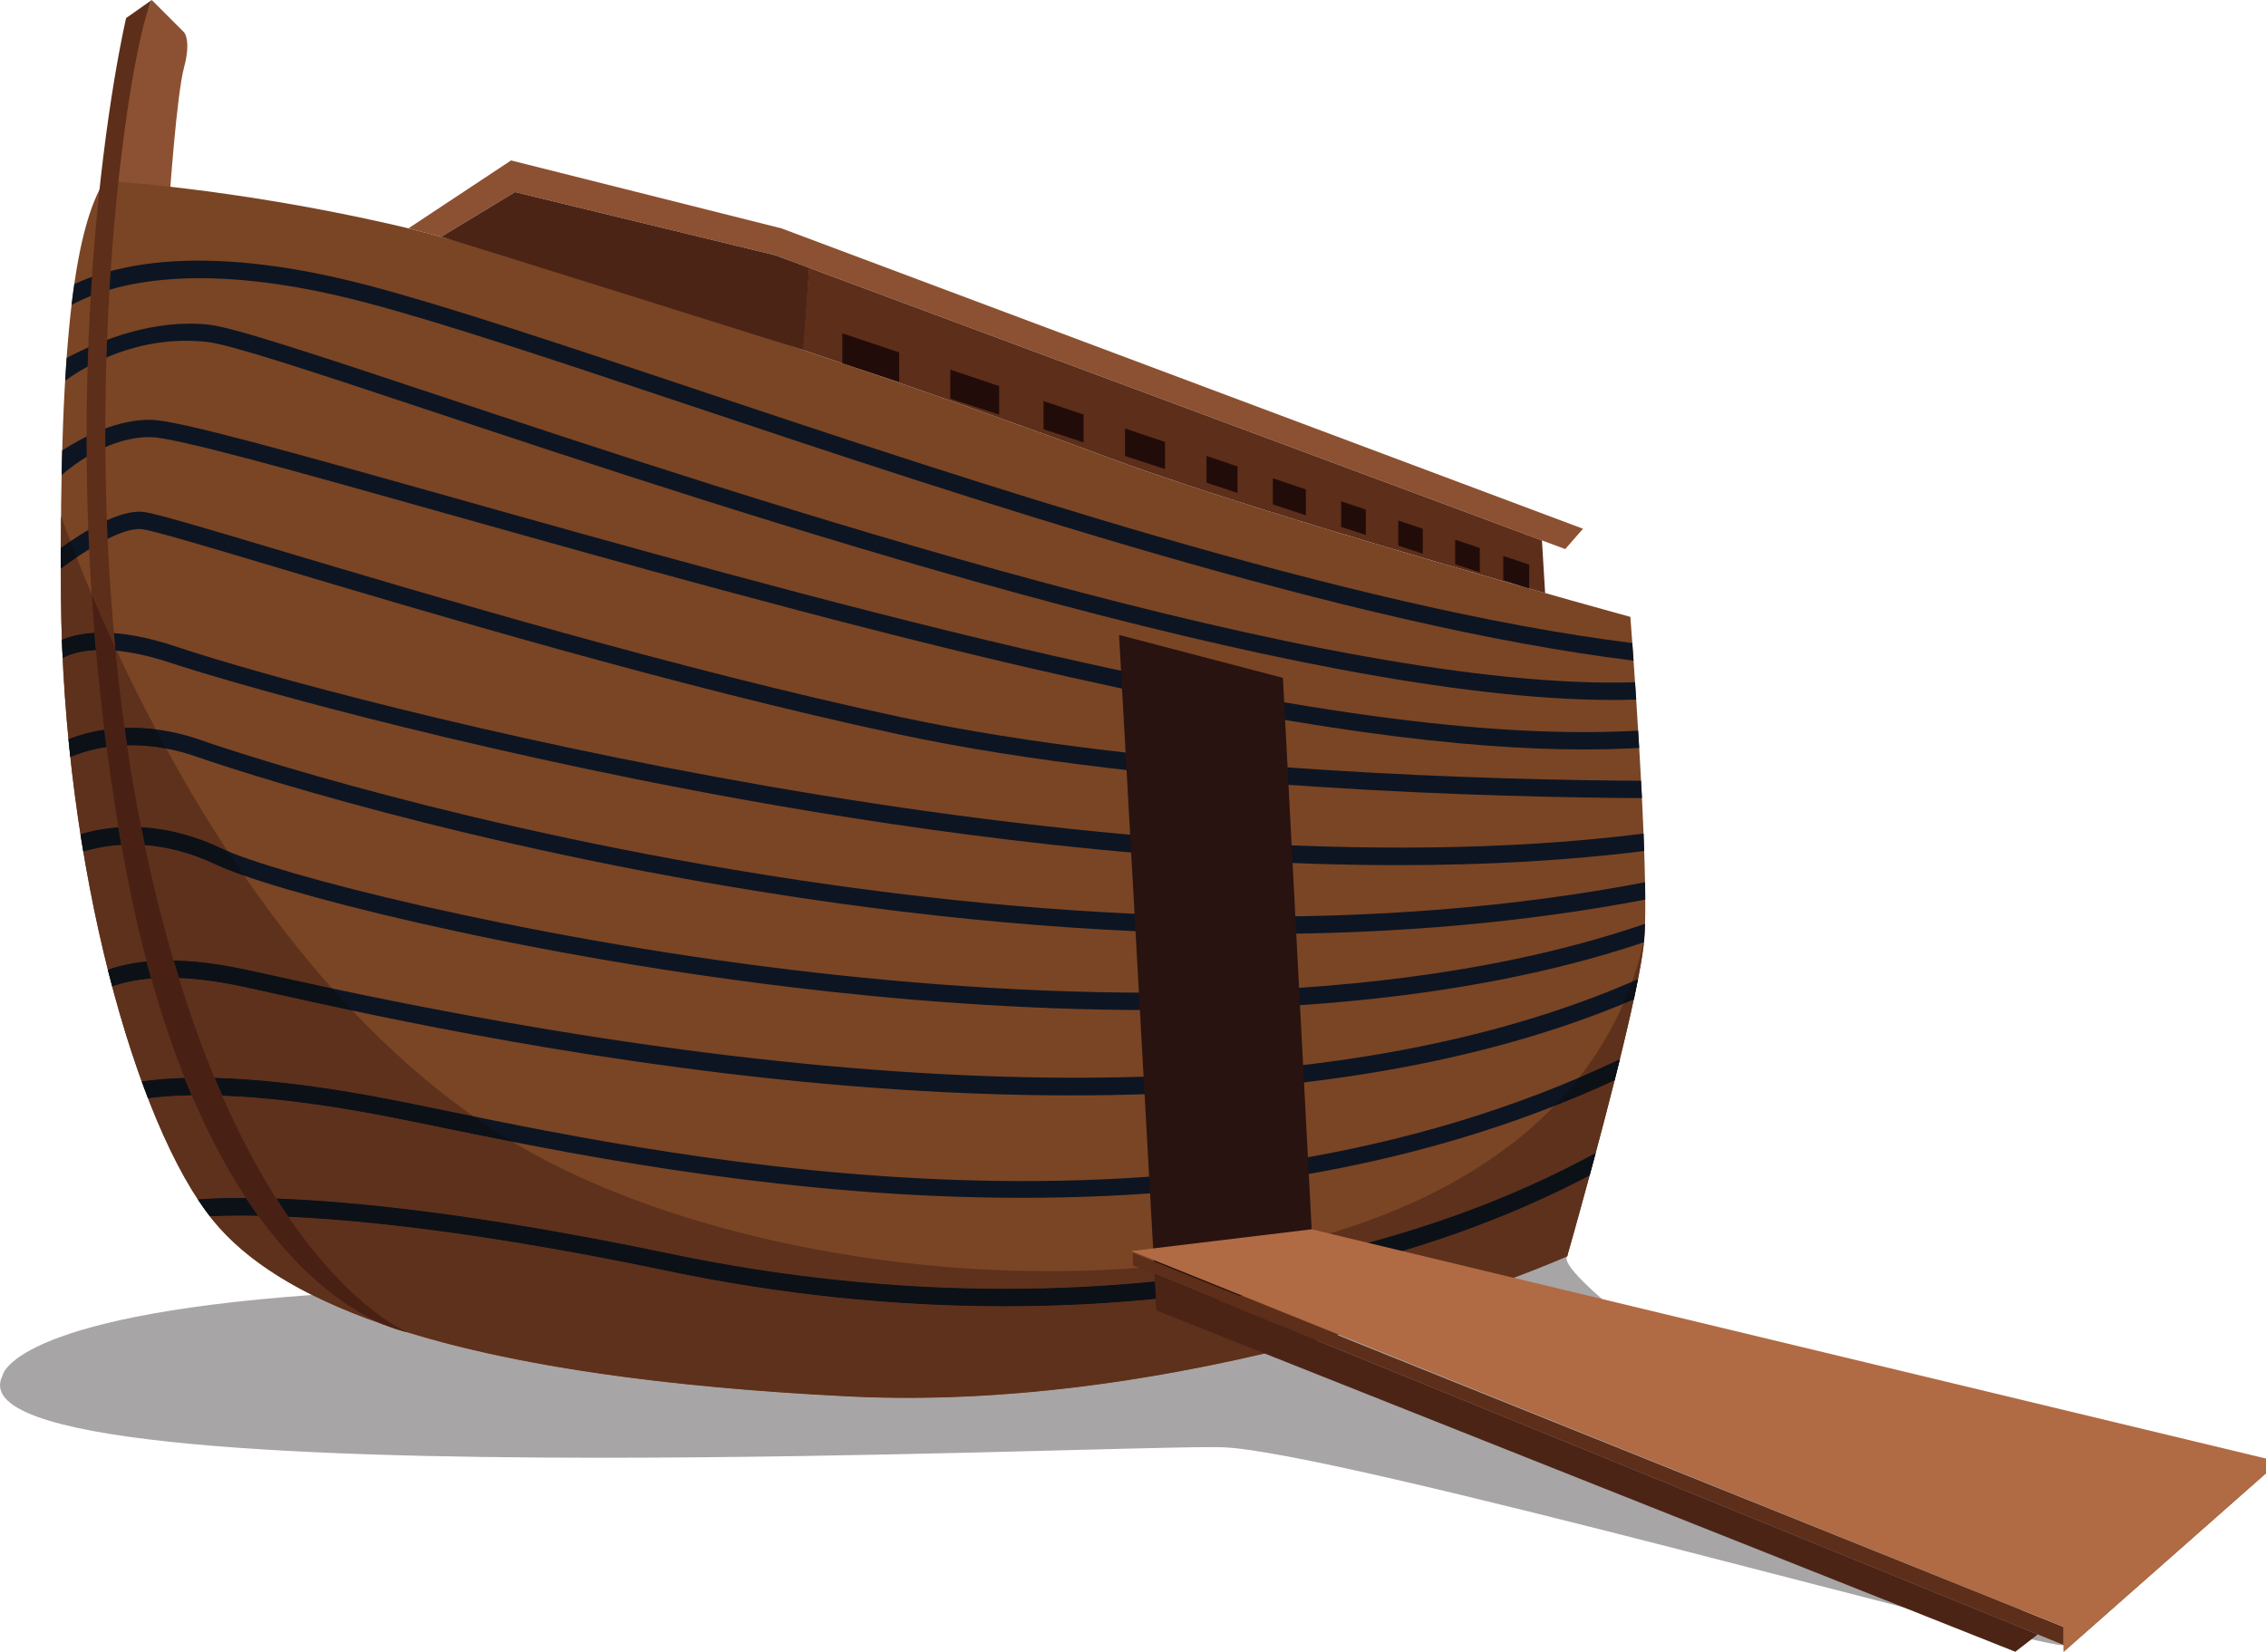 <?xml version="1.0" encoding="UTF-8" standalone="no"?>
<!-- Created with Inkscape (http://www.inkscape.org/) -->

<svg
   xmlns:dc="http://purl.org/dc/elements/1.1/"
   xmlns:cc="http://creativecommons.org/ns#"
   xmlns:rdf="http://www.w3.org/1999/02/22-rdf-syntax-ns#"
   xmlns:svg="http://www.w3.org/2000/svg"
   xmlns="http://www.w3.org/2000/svg"
   xmlns:sodipodi="http://sodipodi.sourceforge.net/DTD/sodipodi-0.dtd"
   xmlns:inkscape="http://www.inkscape.org/namespaces/inkscape"
   width="196.817mm"
   height="143.498mm"
   viewBox="0 0 196.817 143.498"
   version="1.1"
   id="svg4691"
   inkscape:version="0.92.2 5c3e80d, 2017-08-06"
   sodipodi:docname="arca2.svg">
  <defs
     id="defs4685" />
  <sodipodi:namedview
     id="base"
     pagecolor="#ffffff"
     bordercolor="#666666"
     borderopacity="1.0"
     inkscape:pageopacity="0.0"
     inkscape:pageshadow="2"
     inkscape:zoom="0.7"
     inkscape:cx="265.00219"
     inkscape:cy="209.25321"
     inkscape:document-units="mm"
     inkscape:current-layer="layer1"
     showgrid="false"
     inkscape:window-width="1920"
     inkscape:window-height="1044"
     inkscape:window-x="1680"
     inkscape:window-y="36"
     inkscape:window-maximized="1" />
  <g
     inkscape:label="Camada 1"
     inkscape:groupmode="layer"
     id="layer1"
     transform="translate(-16.874,-2.623)">
    <path
       inkscape:connector-curvature="0"
       id="path3713"
       style="fill:#a7a5a6;fill-opacity:1;fill-rule:nonzero;stroke:none;stroke-width:0.047"
       d="m 196.011,145.549 c -3.049,0.001 -63.337,-16.936 -72.998,-17.195 -0.259,-0.007 -0.588,-0.01 -0.974,-0.01 -3.229,0 -10.7,0.231 -20.251,0.461 -9.551,0.231 -21.19,0.461 -32.741,0.461 -27.679,0 -54.894,-1.323 -51.953,-7.138 0,0 0.668,-5.117 26.885,-7.004 1.808,0.904 3.834,1.749 6.094,2.531 1.334,0.578 2.172,0.724 2.268,0.739 9.147,2.816 21.69,4.721 38.243,5.545 v 0 c 0.044,0.003 0.088,0.004 0.132,0.007 0.013,3.8e-4 0.018,10e-4 0.026,10e-4 1.654,0.079 3.304,0.117 4.949,0.117 v 0 0 0 c 0,0 0.004,0 0.009,0 29.688,-3.7e-4 57.296,-12.296 57.296,-12.296 -1.922,2.522 44.082,33.13 43.121,33.765 -0.013,0.011 -0.053,0.017 -0.105,0.017 M 152.995,111.768 c 0,0 0.022,-0.069 0.057,-0.2 0.018,0.061 0,0.127 -0.057,0.2" />
    <path
       inkscape:connector-curvature="0"
       id="path3715"
       style="fill:#8c5132;fill-opacity:1;fill-rule:nonzero;stroke:none;stroke-width:0.047"
       d="m 30.058,2.623 2.799,2.802 c 0,0 0.645,0.675 0,3.065 C 32.216,10.88 31.602,19.822 31.602,19.822 h -4.795 c 0,0 0.93,-12.032 3.251,-17.199" />
    <path
       inkscape:connector-curvature="0"
       id="path3717"
       style="fill:#7a4524;fill-opacity:1;fill-rule:nonzero;stroke:none;stroke-width:0.047"
       d="m 25.942,18.328 c 0,0 10.801,0.589 24.691,3.729 13.885,3.141 47.495,14.723 62.241,20.219 14.745,5.497 45.609,13.938 45.609,13.938 0,0 1.715,22.183 1.198,28.072 -0.513,5.889 -6.686,27.482 -6.686,27.482 0,0 -30.864,13.742 -62.412,12.171 C 59.035,122.368 42.057,116.872 35.37,108.628 28.684,100.383 22.341,77.808 22.17,54.447 21.998,31.088 23.543,22.253 25.942,18.328" />
    <path
       inkscape:connector-curvature="0"
       id="path3719"
       style="fill:#0d1523;fill-opacity:1;fill-rule:nonzero;stroke:none;stroke-width:0.047"
       d="m 34.862,32.328 c 2.071,0.225 9.406,2.663 19.554,6.039 26.81,8.917 75.367,25.067 102.537,25.066 0.693,0 1.369,-0.013 2.036,-0.035 -0.035,-0.519 -0.066,-1.022 -0.101,-1.503 -26.494,0.832 -76.696,-15.86 -104.103,-24.976 -10.599,-3.525 -17.606,-5.855 -19.795,-6.092 -4.672,-0.507 -9.358,1.308 -12.328,2.894 -0.048,0.633 -0.088,1.294 -0.127,1.974 1.825,-1.32 6.366,-4.013 12.328,-3.368" />
    <path
       inkscape:connector-curvature="0"
       id="path3721"
       style="fill:#0d1523;fill-opacity:1;fill-rule:nonzero;stroke:none;stroke-width:0.047"
       d="m 41.188,87.511 c -1.4,-0.31 -2.536,-0.563 -3.374,-0.736 -5.655,-1.17 -9.292,-0.719 -11.569,0.095 0.123,0.489 0.25,0.971 0.377,1.451 2.053,-0.739 5.471,-1.198 10.955,-0.063 0.838,0.173 1.965,0.424 3.361,0.733 8.625,1.915 28.824,6.399 51.382,8.102 6.12,0.462 11.99,0.693 17.601,0.693 19.501,0 35.874,-2.796 48.86,-8.336 0.132,-0.618 0.254,-1.207 0.364,-1.764 -26.033,11.479 -65.715,11.423 -117.958,-0.174" />
    <path
       inkscape:connector-curvature="0"
       id="path3723"
       style="fill:#0d1523;fill-opacity:1;fill-rule:nonzero;stroke:none;stroke-width:0.047"
       d="m 23.091,29.107 c 3.567,-1.902 11.192,-3.985 25.538,-0.203 6.769,1.784 16.513,5.045 27.801,8.821 24.511,8.198 57.599,19.262 82.329,22.291 -0.04,-0.561 -0.075,-1.073 -0.11,-1.528 C 134.068,55.43 101.182,44.432 76.803,36.277 65.493,32.495 55.727,29.229 48.922,27.434 35.204,23.819 27.412,25.399 23.328,27.305 c -0.083,0.572 -0.162,1.17 -0.237,1.802" />
    <path
       inkscape:connector-curvature="0"
       id="path3725"
       style="fill:#0d1523;fill-opacity:1;fill-rule:nonzero;stroke:none;stroke-width:0.047"
       d="m 41.162,50.435 c -6.774,-2.023 -10.858,-3.243 -11.885,-3.343 -2.053,-0.202 -5.115,1.69 -7.12,3.133 0,0.588 0,1.191 0,1.799 1.992,-1.494 5.234,-3.602 7.011,-3.43 0.913,0.088 5.423,1.436 11.661,3.3 12.995,3.882 34.746,10.381 54.028,14.509 22.603,4.841 52.892,5.495 64.632,5.556 -0.026,-0.502 -0.053,-1.005 -0.079,-1.507 -11.753,-0.063 -41.858,-0.721 -64.311,-5.53 C 75.864,60.803 54.139,54.313 41.162,50.435" />
    <path
       inkscape:connector-curvature="0"
       id="path3727"
       style="fill:#0d1523;fill-opacity:1;fill-rule:nonzero;stroke:none;stroke-width:0.047"
       d="m 80.602,78.181 c -27.183,-4.566 -45.947,-11.147 -46.135,-11.213 -5.348,-1.892 -9.41,-1.01 -11.644,-0.13 0.053,0.518 0.105,1.034 0.162,1.549 1.961,-0.817 5.883,-1.822 11.095,0.021 0.184,0.067 19.049,6.681 46.328,11.265 16.241,2.728 31.491,4.092 45.648,4.092 12.06,0 23.318,-1.004 33.72,-2.986 -0.005,-0.48 -0.009,-0.984 -0.018,-1.511 -22.519,4.32 -49.136,3.956 -79.158,-1.087" />
    <path
       inkscape:connector-curvature="0"
       id="path3729"
       style="fill:#0d1523;fill-opacity:1;fill-rule:nonzero;stroke:none;stroke-width:0.047"
       d="m 55.354,99.067 c -1.733,-0.355 -3.299,-0.677 -4.677,-0.945 -11.749,-2.281 -18.273,-2.035 -21.488,-1.543 0.18,0.494 0.36,0.979 0.544,1.454 3.189,-0.427 9.546,-0.594 20.725,1.576 1.373,0.267 2.935,0.587 4.664,0.942 10.297,2.112 27.529,5.648 46.578,6.089 1.325,0.031 2.641,0.046 3.948,0.046 19.501,0 36.769,-3.435 51.466,-10.21 0.154,-0.614 0.307,-1.225 0.456,-1.829 -37.286,17.737 -80.943,8.786 -102.216,4.422" />
    <path
       inkscape:connector-curvature="0"
       id="path3731"
       style="fill:#0d1523;fill-opacity:1;fill-rule:nonzero;stroke:none;stroke-width:0.047"
       d="m 32.177,58.799 c -5.273,-1.767 -8.322,-1.273 -9.924,-0.598 0.018,0.532 0.039,1.063 0.066,1.594 1.114,-0.6 3.896,-1.422 9.489,0.451 3.962,1.327 24.011,7.228 49.671,11.852 15.873,2.859 36.672,5.685 56.88,5.685 7.27,0 14.464,-0.369 21.326,-1.23 -0.018,-0.496 -0.04,-1 -0.057,-1.511 -47.035,5.933 -113.246,-11.487 -127.451,-16.242" />
    <path
       inkscape:connector-curvature="0"
       id="path3733"
       style="fill:#0d1523;fill-opacity:1;fill-rule:nonzero;stroke:none;stroke-width:0.047"
       d="m 154.943,104.74 c 0.171,-0.627 0.347,-1.28 0.526,-1.951 -21.243,11.616 -50.974,14.911 -80.346,8.765 -24.388,-5.102 -36.514,-5.069 -41.059,-4.732 0.347,0.528 0.693,1.012 1.044,1.464 5.115,-0.237 17.233,0.034 39.778,4.751 9.827,2.056 19.698,3.064 29.289,3.064 18.834,0 36.585,-3.891 50.768,-11.36" />
    <path
       inkscape:connector-curvature="0"
       id="path3735"
       style="fill:#0d1523;fill-opacity:1;fill-rule:nonzero;stroke:none;stroke-width:0.047"
       d="M 105.605,58.956 C 88.925,55.059 70.538,49.884 55.771,45.725 42.171,41.897 32.343,39.131 29.983,39.094 c -2.869,-0.047 -5.743,1.393 -7.708,2.66 -0.018,0.696 -0.035,1.41 -0.053,2.145 1.202,-1.041 4.264,-3.353 7.743,-3.297 2.211,0.034 12.486,2.926 25.489,6.587 14.78,4.162 33.18,9.341 49.886,13.244 24.537,5.732 39.129,7.299 49.119,7.299 1.729,0 3.308,-0.049 4.791,-0.129 -0.031,-0.507 -0.061,-1.008 -0.092,-1.501 -9.95,0.535 -24.937,-0.459 -53.554,-7.145" />
    <path
       inkscape:connector-curvature="0"
       id="path3737"
       style="fill:#0d1523;fill-opacity:1;fill-rule:nonzero;stroke:none;stroke-width:0.047"
       d="m 159.755,82.879 c -22.962,7.889 -52.83,6.564 -74.09,4.003 -24.037,-2.897 -45.008,-8.396 -49.509,-10.531 -5.291,-2.509 -9.612,-2.06 -12.288,-1.258 0.079,0.506 0.162,1.009 0.246,1.509 2.466,-0.746 6.559,-1.223 11.538,1.141 4.69,2.226 25.371,7.684 49.878,10.637 9.235,1.113 20.084,1.993 31.302,1.993 14.579,0 29.771,-1.492 42.832,-5.89 0.005,-0.067 0.013,-0.134 0.018,-0.197 0.035,-0.398 0.061,-0.872 0.075,-1.407" />
    <path
       inkscape:connector-curvature="0"
       id="path3739"
       style="fill:#5d2e19;fill-opacity:1;fill-rule:nonzero;stroke:none;stroke-width:0.047"
       d="m 52.349,118.395 c 0,0 -14.443,-5.659 -22.291,-39.607 -7.853,-33.948 -2.229,-71.454 0,-76.166 l -2.229,1.57 c 0,0 -7.374,31.016 -0.518,71.259 6.862,40.242 25.038,42.944 25.038,42.944" />
    <path
       inkscape:connector-curvature="0"
       id="path3741"
       style="fill:#281310;fill-opacity:1;fill-rule:nonzero;stroke:none;stroke-width:0.047"
       d="m 114.072,57.784 14.232,3.73 2.742,52.609 -13.714,2.356 -3.26,-58.695" />
    <path
       inkscape:connector-curvature="0"
       id="path3743"
       style="fill:#8c5132;fill-opacity:1;fill-rule:nonzero;stroke:none;stroke-width:0.047"
       d="M 52.344,22.463 61.264,16.561 84.752,22.463 154.368,48.558 152.824,50.325 84.239,24.805 61.606,19.309 l -6.418,3.887 -2.843,-0.732" />
    <path
       inkscape:connector-curvature="0"
       id="path3745"
       style="fill:#4c2416;fill-opacity:1;fill-rule:nonzero;stroke:none;stroke-width:0.047"
       d="m 55.187,23.195 6.418,-3.887 22.633,5.496 2.939,1.093 -0.487,7.146 c 0,0 -29.258,-9.211 -31.504,-9.849" />
    <path
       inkscape:connector-curvature="0"
       id="path3747"
       style="fill:#5d2e19;fill-opacity:1;fill-rule:nonzero;stroke:none;stroke-width:0.047"
       d="m 150.797,49.571 -63.653,-23.685 -0.513,7.139 c 10.187,3.44 19.94,6.902 26.244,9.251 10.205,3.805 28.135,9.02 38.203,11.87 l -0.276,-4.574 -0.005,-0.001" />
    <path
       inkscape:connector-curvature="0"
       id="path3749"
       style="fill:#7a4524;fill-opacity:1;fill-rule:nonzero;stroke:none;stroke-width:0.047"
       d="M 196.116,146.121 213.691,130.613 v -1.276 l -17.575,14.624 v 2.159" />
    <path
       inkscape:connector-curvature="0"
       id="path3751"
       style="fill:#220c0a;fill-opacity:1;fill-rule:nonzero;stroke:none;stroke-width:0.047"
       d="m 130.295,47.39 -2.869,-0.942 v -2.275 l 2.869,0.967 v 2.25" />
    <path
       inkscape:connector-curvature="0"
       id="path3753"
       style="fill:#220c0a;fill-opacity:1;fill-rule:nonzero;stroke:none;stroke-width:0.047"
       d="m 118.064,43.377 -3.475,-1.141 v -2.388 l 3.475,1.172 v 2.357" />
    <path
       inkscape:connector-curvature="0"
       id="path3755"
       style="fill:#220c0a;fill-opacity:1;fill-rule:nonzero;stroke:none;stroke-width:0.047"
       d="m 124.36,45.442 -2.694,-0.884 V 42.233 l 2.694,0.908 v 2.301" />
    <path
       inkscape:connector-curvature="0"
       id="path3757"
       style="fill:#220c0a;fill-opacity:1;fill-rule:nonzero;stroke:none;stroke-width:0.047"
       d="m 103.657,38.649 -4.242,-1.392 v -2.521 l 4.242,1.43 v 2.483" />
    <path
       inkscape:connector-curvature="0"
       id="path3759"
       style="fill:#220c0a;fill-opacity:1;fill-rule:nonzero;stroke:none;stroke-width:0.047"
       d="m 110.988,41.054 -3.475,-1.139 V 37.465 l 3.475,1.17 v 2.418" />
    <path
       inkscape:connector-curvature="0"
       id="path3761"
       style="fill:#220c0a;fill-opacity:1;fill-rule:nonzero;stroke:none;stroke-width:0.047"
       d="m 140.452,50.722 -2.132,-0.7 v -2.179 l 2.132,0.719 v 2.16" />
    <path
       inkscape:connector-curvature="0"
       id="path3763"
       style="fill:#220c0a;fill-opacity:1;fill-rule:nonzero;stroke:none;stroke-width:0.047"
       d="m 135.503,49.099 -2.141,-0.703 v -2.223 l 2.141,0.722 v 2.204" />
    <path
       inkscape:connector-curvature="0"
       id="path3765"
       style="fill:#220c0a;fill-opacity:1;fill-rule:nonzero;stroke:none;stroke-width:0.047"
       d="m 94.974,35.801 -4.936,-1.62 v -2.603 l 4.936,1.664 v 2.559" />
    <path
       inkscape:connector-curvature="0"
       id="path3767"
       style="fill:#220c0a;fill-opacity:1;fill-rule:nonzero;stroke:none;stroke-width:0.047"
       d="m 149.695,53.754 -2.251,-0.738 v -2.099 l 2.251,0.758 v 2.079" />
    <path
       inkscape:connector-curvature="0"
       id="path3769"
       style="fill:#220c0a;fill-opacity:1;fill-rule:nonzero;stroke:none;stroke-width:0.047"
       d="m 145.405,52.346 -2.141,-0.701 v -2.137 l 2.141,0.721 v 2.117" />
    <path
       inkscape:connector-curvature="0"
       id="path3771"
       style="fill:#7d6a5e;fill-opacity:1;fill-rule:nonzero;stroke:none;stroke-width:0.047"
       d="m 95.69,124.064 v 0 0 0 m 0.009,0 c 29.684,-0.001 57.296,-12.296 57.296,-12.296 v 0 c 0,0 -27.608,12.296 -57.296,12.296 m -4.957,-0.117 c -0.009,-3.9e-4 -0.013,-0.001 -0.026,-0.001 0.013,3.7e-4 0.018,0.001 0.026,0.001" />
    <path
       inkscape:connector-curvature="0"
       id="path3773"
       style="fill:#5e311c;fill-opacity:1;fill-rule:nonzero;stroke:none;stroke-width:0.047"
       d="m 95.69,124.064 v 0 c -1.645,0 -3.295,-0.038 -4.949,-0.117 -0.009,-3.9e-4 -0.013,-0.001 -0.026,-0.001 -0.044,-0.001 -0.088,-0.004 -0.132,-0.007 v 0 c -16.553,-0.824 -29.096,-2.729 -38.243,-5.545 0.004,10e-4 0.009,10e-4 0.009,10e-4 0,0 -4.839,-1.895 -10.433,-10.07 6.747,0.31 17.36,1.445 32.97,4.711 9.827,2.056 19.698,3.064 29.289,3.064 4.435,0 8.814,-0.216 13.1,-0.644 l 0.057,1.023 13.714,-2.356 -0.04,-0.836 c 8.673,-1.907 16.763,-4.769 23.936,-8.546 -1.097,4.047 -1.948,7.027 -1.948,7.027 v 0 c 0,0 -27.613,12.294 -57.296,12.296 -0.004,0 -0.009,0 -0.009,0 M 50.072,117.655 C 43.039,115.217 38.248,112.177 35.37,108.628 28.684,100.383 22.341,77.808 22.17,54.447 v 0 c -0.009,-0.921 -0.013,-1.818 -0.013,-2.693 0,0.089 0,0.179 0,0.268 0.412,-0.308 0.877,-0.643 1.369,-0.978 0.382,0.968 0.816,2.039 1.307,3.2 0.075,1.109 0.154,2.225 0.246,3.357 -1.233,0.067 -2.154,0.317 -2.825,0.6 0.018,0.532 0.039,1.063 0.066,1.594 0.535,-0.288 1.457,-0.628 2.887,-0.695 0.197,2.262 0.439,4.566 0.728,6.915 -1.259,0.187 -2.303,0.505 -3.11,0.823 0.053,0.518 0.105,1.034 0.162,1.549 0.763,-0.318 1.821,-0.664 3.137,-0.86 0.298,2.287 0.641,4.615 1.031,6.972 -1.268,0.088 -2.373,0.321 -3.286,0.594 0.079,0.506 0.162,1.009 0.246,1.509 0.895,-0.271 2.005,-0.507 3.299,-0.584 0.645,3.691 1.382,7.057 2.194,10.135 -1.356,0.131 -2.466,0.395 -3.361,0.716 0.123,0.489 0.25,0.971 0.377,1.451 0.864,-0.312 1.979,-0.575 3.387,-0.688 0.895,3.197 1.869,6.064 2.891,8.635 -1.553,0.045 -2.773,0.168 -3.712,0.311 0.18,0.494 0.36,0.979 0.544,1.454 0.961,-0.129 2.207,-0.234 3.786,-0.258 1.509,3.545 3.106,6.483 4.707,8.92 -0.097,-3.7e-4 -0.193,-3.7e-4 -0.29,-3.7e-4 -1.65,0 -2.926,0.057 -3.874,0.127 0.347,0.528 0.693,1.012 1.044,1.464 0.759,-0.035 1.672,-0.059 2.746,-0.059 0.452,0 0.93,0.004 1.439,0.014 4.212,5.833 8.331,8.352 10.779,9.415 m 54.102,-3.06 c -9.507,3.8e-4 -19.295,-1 -29.052,-3.04 -16.61,-3.475 -27.529,-4.568 -34.246,-4.805 -1.553,-2.458 -3.15,-5.41 -4.699,-8.943 3.501,0.129 8.169,0.616 14.28,1.803 1.373,0.267 2.935,0.587 4.664,0.942 1.869,0.383 3.97,0.814 6.265,1.264 0.412,0.248 0.829,0.491 1.246,0.728 11.556,6.533 28.666,10.515 45.368,10.515 3.062,0 6.116,-0.135 9.117,-0.412 l 0.075,1.308 c -4.256,0.426 -8.608,0.641 -13.017,0.641 m 26.749,-2.825 -0.079,-1.553 c 8.375,-2.293 15.732,-6.047 21.028,-11.509 1.781,-0.699 3.527,-1.443 5.243,-2.233 -0.579,2.299 -1.193,4.624 -1.759,6.745 0.035,-0.143 0.075,-0.286 0.114,-0.43 -7.3,3.991 -15.601,6.999 -24.546,8.98 M 57.999,99.608 c -0.917,-0.186 -1.799,-0.368 -2.645,-0.541 -1.733,-0.355 -3.299,-0.677 -4.677,-0.945 -6.576,-1.277 -11.516,-1.762 -15.153,-1.855 -1.075,-2.59 -2.119,-5.471 -3.11,-8.677 1.474,0.056 3.185,0.258 5.164,0.668 0.838,0.173 1.965,0.424 3.361,0.733 1.737,0.386 3.94,0.875 6.541,1.425 3.198,3.379 6.704,6.511 10.52,9.192 m 96.026,-3.364 c 1.527,-1.947 2.821,-4.083 3.843,-6.413 0.307,-0.126 0.61,-0.253 0.913,-0.382 0.132,-0.618 0.254,-1.207 0.364,-1.764 -0.171,0.075 -0.342,0.15 -0.513,0.224 0.395,-1.099 0.728,-2.236 1.005,-3.417 0.009,-0.003 0.018,-0.006 0.026,-0.009 0.005,-0.067 0.013,-0.134 0.018,-0.197 v 0 c -0.189,2.197 -1.171,6.582 -2.325,11.214 0.075,-0.286 0.145,-0.571 0.215,-0.854 -1.176,0.559 -2.36,1.092 -3.545,1.599 M 45.715,88.496 c -1.5,-0.318 -3.005,-0.645 -4.528,-0.983 -1.4,-0.31 -2.536,-0.563 -3.374,-0.736 -2.259,-0.468 -4.199,-0.677 -5.857,-0.706 -0.667,-2.269 -1.303,-4.692 -1.9,-7.28 -0.215,-0.916 -0.412,-1.832 -0.605,-2.752 1.834,0.139 3.922,0.626 6.199,1.706 0.575,0.273 1.391,0.595 2.426,0.955 2.299,3.341 4.843,6.654 7.638,9.796 m -9.068,-11.924 c -0.18,-0.076 -0.347,-0.15 -0.491,-0.219 -2.602,-1.234 -4.966,-1.752 -7.019,-1.865 -0.469,-2.364 -0.873,-4.742 -1.224,-7.113 0.127,-0.003 0.254,-0.006 0.386,-0.006 0.926,0 1.93,0.083 3.01,0.287 1.584,2.893 3.361,5.902 5.339,8.916 m -6.239,-10.585 c -0.759,-0.097 -1.483,-0.14 -2.163,-0.14 -0.184,0 -0.369,0.003 -0.548,0.01 -0.311,-2.246 -0.57,-4.484 -0.79,-6.711 0.035,0.003 0.07,0.006 0.105,0.01 0.996,2.136 2.123,4.436 3.396,6.832 m -8.252,-15.762 c 0.004,-0.95 0.009,-1.872 0.018,-2.771 0.215,0.609 0.487,1.347 0.812,2.194 -0.29,0.196 -0.57,0.391 -0.829,0.577" />
    <path
       inkscape:connector-curvature="0"
       id="path3775"
       style="fill:#0c1118;fill-opacity:1;fill-rule:nonzero;stroke:none;stroke-width:0.047"
       d="m 47.479,90.416 c -2.602,-0.55 -4.804,-1.04 -6.541,-1.425 -1.395,-0.309 -2.523,-0.56 -3.361,-0.733 -1.979,-0.41 -3.69,-0.612 -5.164,-0.668 -0.154,-0.498 -0.307,-1.007 -0.456,-1.521 1.658,0.03 3.597,0.239 5.857,0.706 0.838,0.174 1.974,0.426 3.374,0.736 1.522,0.338 3.027,0.665 4.528,0.983 0.575,0.648 1.167,1.29 1.764,1.922 m 110.39,-0.585 c 0.272,-0.626 0.531,-1.267 0.763,-1.922 0.171,-0.074 0.342,-0.149 0.513,-0.224 -0.11,0.557 -0.233,1.146 -0.364,1.764 -0.303,0.129 -0.605,0.256 -0.913,0.382 M 26.622,88.321 c -0.127,-0.48 -0.254,-0.962 -0.377,-1.451 0.895,-0.32 2.005,-0.585 3.361,-0.716 0.132,0.5 0.268,0.995 0.404,1.479 -1.408,0.113 -2.523,0.375 -3.387,0.688" />
    <path
       inkscape:connector-curvature="0"
       id="path3777"
       style="fill:#0c1118;fill-opacity:1;fill-rule:nonzero;stroke:none;stroke-width:0.047"
       d="m 22.156,52.023 c 0,-0.089 0,-0.179 0,-0.268 0,-0.518 0,-1.028 0,-1.531 0.259,-0.186 0.54,-0.381 0.829,-0.577 0.167,0.437 0.347,0.905 0.54,1.398 -0.491,0.335 -0.956,0.67 -1.369,0.978" />
    <path
       inkscape:connector-curvature="0"
       id="path3779"
       style="fill:#0c1118;fill-opacity:1;fill-rule:nonzero;stroke:none;stroke-width:0.047"
       d="m 22.986,68.387 c -0.057,-0.515 -0.11,-1.031 -0.162,-1.549 0.807,-0.318 1.851,-0.636 3.11,-0.823 0.061,0.502 0.123,1.006 0.189,1.512 -1.316,0.196 -2.373,0.542 -3.137,0.86 m 8.322,-0.732 c -1.079,-0.203 -2.084,-0.287 -3.01,-0.287 -0.132,0 -0.259,10e-4 -0.386,0.006 -0.075,-0.507 -0.145,-1.012 -0.215,-1.518 0.18,-0.006 0.364,-0.01 0.548,-0.01 0.68,0 1.404,0.043 2.163,0.14 0.294,0.552 0.592,1.108 0.899,1.67" />
    <path
       inkscape:connector-curvature="0"
       id="path3781"
       style="fill:#0c1118;fill-opacity:1;fill-rule:nonzero;stroke:none;stroke-width:0.047"
       d="m 61.386,101.814 c -2.294,-0.451 -4.396,-0.881 -6.265,-1.264 -1.729,-0.355 -3.29,-0.675 -4.664,-0.942 -6.111,-1.186 -10.779,-1.674 -14.28,-1.803 -0.219,-0.501 -0.439,-1.014 -0.654,-1.539 3.637,0.093 8.577,0.578 15.153,1.855 1.378,0.268 2.944,0.59 4.677,0.945 0.847,0.173 1.729,0.355 2.645,0.541 1.106,0.776 2.229,1.511 3.387,2.207 m 90.485,-3.107 c 0.763,-0.786 1.478,-1.606 2.154,-2.463 1.185,-0.507 2.369,-1.04 3.545,-1.599 -0.07,0.283 -0.14,0.569 -0.215,0.854 v 0 c -0.079,0.324 -0.158,0.649 -0.241,0.975 v 0 c -1.715,0.79 -3.461,1.533 -5.243,2.233 M 29.733,98.033 c -0.184,-0.475 -0.364,-0.959 -0.544,-1.454 0.939,-0.144 2.158,-0.267 3.712,-0.311 0.206,0.514 0.412,1.016 0.619,1.507 -1.579,0.025 -2.825,0.13 -3.786,0.258" />
    <path
       inkscape:connector-curvature="0"
       id="path3783"
       style="fill:#0c1118;fill-opacity:1;fill-rule:nonzero;stroke:none;stroke-width:0.047"
       d="m 22.319,59.795 c -0.026,-0.53 -0.048,-1.061 -0.066,-1.594 0.671,-0.282 1.593,-0.533 2.825,-0.6 0.039,0.495 0.083,0.999 0.127,1.498 -1.43,0.067 -2.352,0.407 -2.887,0.695 m 4.694,-0.642 c -0.035,-0.003 -0.07,-0.007 -0.105,-0.01 -0.009,-0.089 -0.018,-0.179 -0.022,-0.268 0.039,0.092 0.083,0.184 0.127,0.278" />
    <path
       inkscape:connector-curvature="0"
       id="path3785"
       style="fill:#0c1118;fill-opacity:1;fill-rule:nonzero;stroke:none;stroke-width:0.047"
       d="m 104.174,116.1 c -9.59,0 -19.461,-1.008 -29.289,-3.064 -15.61,-3.266 -26.222,-4.401 -32.97,-4.711 -0.342,-0.502 -0.689,-1.027 -1.04,-1.577 6.717,0.237 17.636,1.33 34.246,4.805 9.757,2.041 19.545,3.041 29.052,3.04 4.409,0 8.761,-0.215 13.017,-0.641 l 0.083,1.503 c -4.286,0.428 -8.665,0.644 -13.1,0.644 m 26.832,-2.813 -0.083,-1.517 c 8.945,-1.981 17.246,-4.99 24.546,-8.98 -0.039,0.144 -0.079,0.288 -0.114,0.43 v 0 c -0.14,0.52 -0.276,1.029 -0.412,1.521 0,-3.7e-4 0,-3.7e-4 0,-3.7e-4 -7.173,3.778 -15.263,6.64 -23.936,8.546 m -95.899,-5.002 c -0.351,-0.452 -0.698,-0.936 -1.044,-1.464 0.948,-0.07 2.224,-0.127 3.874,-0.127 0.097,0 0.193,0 0.29,3.7e-4 0.355,0.539 0.711,1.054 1.066,1.545 -0.509,-0.01 -0.987,-0.014 -1.439,-0.014 -1.075,0 -1.987,0.024 -2.746,0.059" />
    <path
       inkscape:connector-curvature="0"
       id="path3787"
       style="fill:#0c1118;fill-opacity:1;fill-rule:nonzero;stroke:none;stroke-width:0.047"
       d="m 159.637,84.492 c 0.013,-0.068 0.031,-0.138 0.044,-0.206 -0.005,0.063 -0.013,0.131 -0.018,0.197 -0.009,0.003 -0.018,0.006 -0.026,0.009 M 38.077,78.698 c -1.035,-0.36 -1.851,-0.682 -2.426,-0.955 -2.277,-1.08 -4.365,-1.567 -6.199,-1.706 -0.11,-0.516 -0.215,-1.034 -0.316,-1.552 2.053,0.113 4.418,0.631 7.019,1.865 0.145,0.07 0.311,0.143 0.491,0.219 0.465,0.709 0.943,1.42 1.43,2.128 m -13.964,-2.095 c -0.083,-0.5 -0.167,-1.003 -0.246,-1.509 0.913,-0.273 2.018,-0.506 3.286,-0.594 0.053,0.318 0.105,0.633 0.158,0.953 0.035,0.189 0.066,0.38 0.101,0.567 -1.294,0.076 -2.404,0.312 -3.299,0.584" />
    <path
       inkscape:connector-curvature="0"
       id="path3789"
       style="fill:#492114;fill-opacity:1;fill-rule:nonzero;stroke:none;stroke-width:0.047"
       d="m 52.349,118.395 c 0,0 -0.004,-3.8e-4 -0.009,-0.001 v 0 c -0.781,-0.24 -1.536,-0.486 -2.268,-0.739 v 0 c -2.448,-1.062 -6.568,-3.581 -10.779,-9.415 -0.355,-0.491 -0.711,-1.006 -1.066,-1.545 -1.601,-2.437 -3.198,-5.376 -4.707,-8.92 -0.206,-0.491 -0.412,-0.993 -0.619,-1.507 -1.022,-2.57 -1.996,-5.438 -2.891,-8.635 -0.136,-0.484 -0.272,-0.979 -0.404,-1.479 -0.812,-3.078 -1.549,-6.444 -2.194,-10.135 -0.035,-0.187 -0.066,-0.378 -0.101,-0.567 -0.053,-0.319 -0.105,-0.635 -0.158,-0.953 -0.39,-2.357 -0.733,-4.685 -1.031,-6.972 -0.066,-0.506 -0.127,-1.01 -0.189,-1.512 -0.29,-2.349 -0.531,-4.653 -0.728,-6.915 -0.044,-0.5 -0.088,-1.003 -0.127,-1.498 -0.092,-1.132 -0.171,-2.248 -0.246,-3.357 0.601,1.422 1.285,2.976 2.053,4.63 0.004,0.089 0.013,0.179 0.022,0.268 0.219,2.227 0.478,4.465 0.79,6.711 0.07,0.506 0.14,1.012 0.215,1.518 0.351,2.371 0.755,4.749 1.224,7.113 0.101,0.517 0.206,1.035 0.316,1.552 0.193,0.92 0.39,1.836 0.605,2.752 0.597,2.588 1.233,5.011 1.9,7.28 0.149,0.514 0.303,1.023 0.456,1.521 0.991,3.206 2.036,6.087 3.11,8.677 0.215,0.525 0.434,1.038 0.654,1.539 1.549,3.534 3.146,6.485 4.699,8.943 0.351,0.55 0.698,1.075 1.04,1.577 5.594,8.175 10.433,10.07 10.433,10.07" />
    <path
       inkscape:connector-curvature="0"
       id="path3791"
       style="fill:#200f0c;fill-opacity:1;fill-rule:nonzero;stroke:none;stroke-width:0.047"
       d="m 117.331,116.479 -0.057,-1.023 -0.083,-1.503 -0.075,-1.308 c 4.756,-0.439 9.375,-1.237 13.727,-2.429 l 0.079,1.553 0.083,1.517 0.04,0.836 -13.714,2.356" />
    <path
       inkscape:connector-curvature="0"
       id="path3793"
       style="fill:#5d2e19;fill-opacity:1;fill-rule:nonzero;stroke:none;stroke-width:0.047"
       d="m 115.274,112.553 80.842,32.979 v -1.57 l -80.842,-32.488 v 1.079" />
    <path
       inkscape:connector-curvature="0"
       id="path3795"
       style="fill:#b06a44;fill-opacity:1;fill-rule:nonzero;stroke:none;stroke-width:0.047"
       d="m 115.138,111.308 15.667,-1.89 82.887,19.919 v 1.276 l -17.575,15.508 v -2.159 l -80.978,-32.654" />
    <path
       inkscape:connector-curvature="0"
       id="path3797"
       style="fill:#4c2416;fill-opacity:1;fill-rule:nonzero;stroke:none;stroke-width:0.047"
       d="m 117.156,113.321 0.175,3.158 74.586,29.642 1.952,-1.506 -76.714,-31.293" />
  </g>
</svg>
